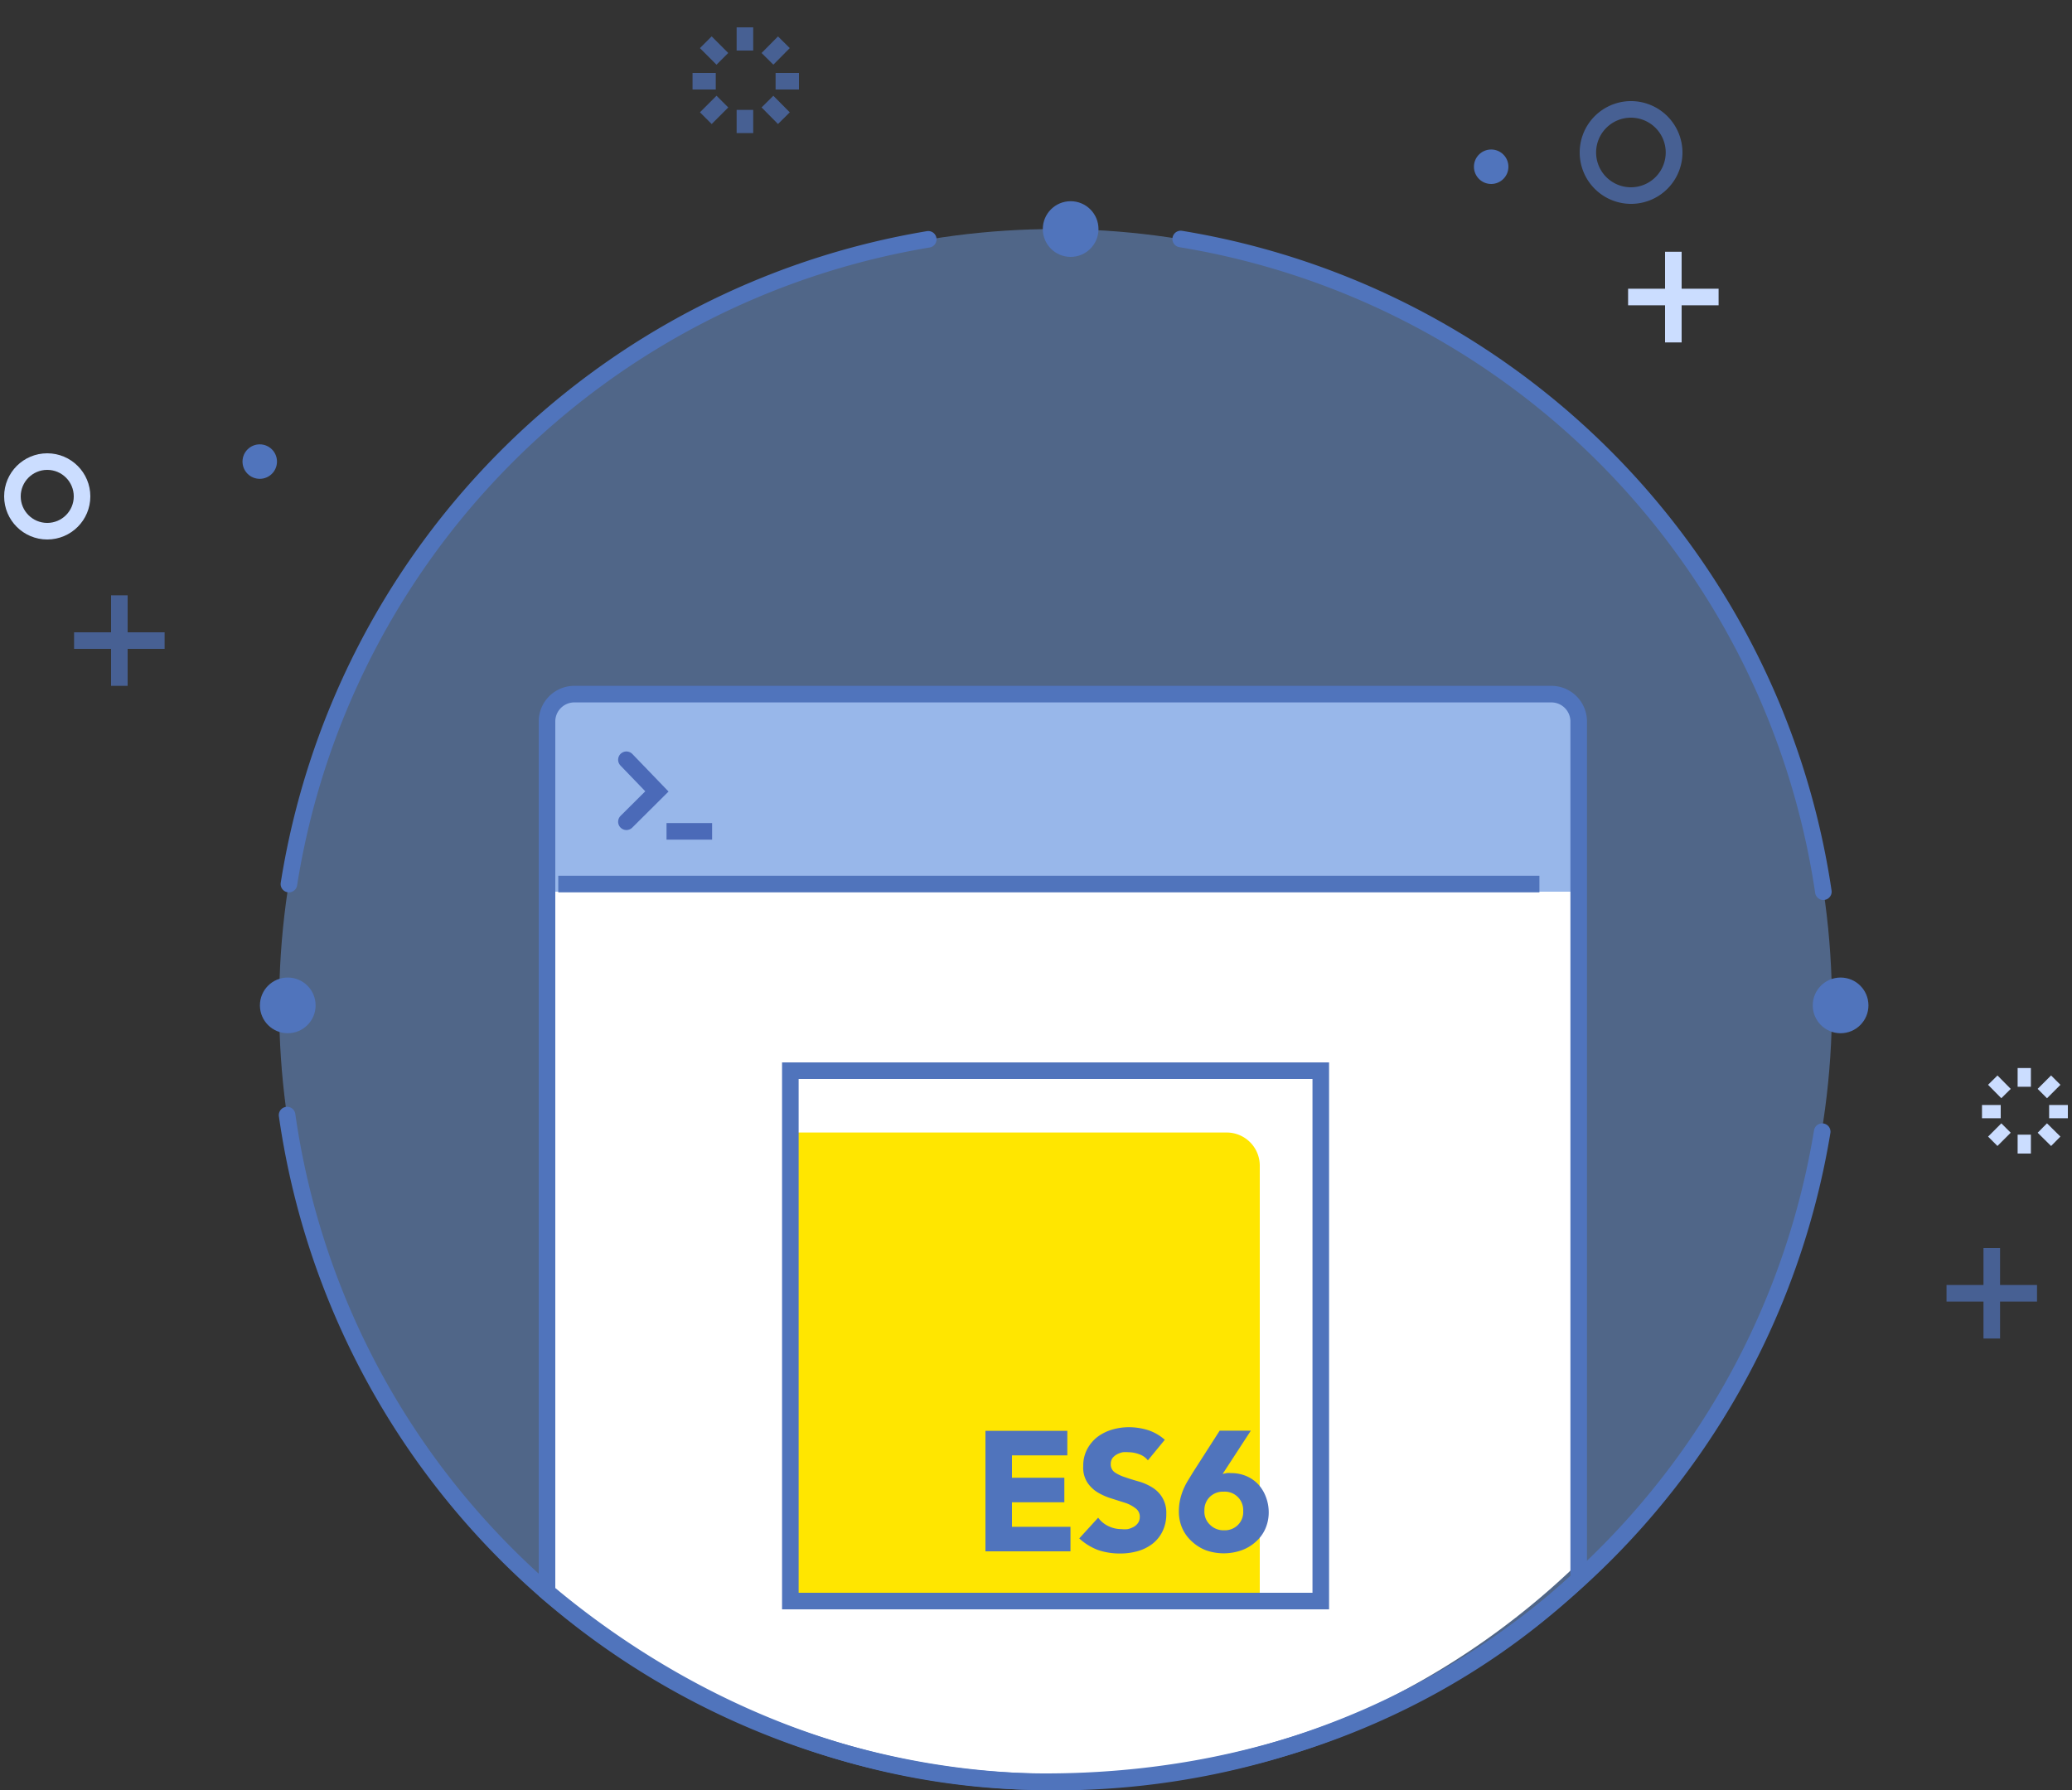 <svg xmlns="http://www.w3.org/2000/svg" viewBox="0 0 125 108"><rect x="0" y="0" width="125" height="108" fill="#333333" stroke="none"/><defs><style>.cls-1{fill:#6e9adf;opacity:.5}.cls-2{fill:#fff}.cls-3{fill:#5074bc}.cls-4{fill:#98b7ea}.cls-5{opacity:.7}.cls-10,.cls-11,.cls-13,.cls-6,.cls-7,.cls-8,.cls-9{fill:none}.cls-11,.cls-13,.cls-6,.cls-9{stroke:#5074bc}.cls-10,.cls-6,.cls-7,.cls-8,.cls-9{stroke-linecap:round}.cls-11,.cls-6,.cls-7,.cls-8{stroke-miterlimit:10}.cls-7,.cls-8{stroke:#cbddff}.cls-8{stroke-width:.8px}.cls-10,.cls-13,.cls-9{strokeLinejoin:round}.cls-10{stroke:#4b6ab8}.cls-12{fill:#ffe600}</style></defs><g id="Language_Icons" data-name="Language Icons"><circle class="cls-1" cx="63.68" cy="60.66" r="46.84"/><path class="cls-2" d="M93.15 41.88H34.21a1.65 1.65.0 0 0-1.65 1.65V96.05c8.14 6.82 18.63 11.45 30.08 11.45A46.7 46.7.0 0 0 94.8 94.71V43.53A1.65 1.65.0 0 0 93.15 41.88z"/><circle class="cls-3" cx="89.96" cy="10.06" r="1.04"/><circle class="cls-3" cx="15.67" cy="27.85" r="1.04"/><circle class="cls-3" cx="64.59" cy="13.82" r="1.68"/><circle class="cls-3" cx="17.36" cy="60.66" r="1.68"/><circle class="cls-3" cx="111.04" cy="60.66" r="1.68"/><path class="cls-4" d="M35 42.2H94.8a0 0 0 0 1 0 0V53.8a0 0 0 0 1 0 0H32.56a0 0 0 0 1 0 0V44.63A2.43 2.43.0 0 1 35 42.2z"/><g class="cls-5"><path class="cls-6" d="M4.47 38.65H9.93z"/><path class="cls-6" d="M7.2 41.38V35.92z"/><path class="cls-6" d="M117.43 78.03H122.89z"/><path class="cls-6" d="M120.16 80.76V75.3z"/><path class="cls-6" d="M44.94 1.65v1.4z"/><path class="cls-6" d="M44.94 6.63V8.03z"/><path class="cls-6" d="M48.2 4.9H46.79z"/><path class="cls-6" d="M43.18 4.9H41.78z"/><path class="cls-6" d="M47.29 2.55 46.3 3.55z"/><path class="cls-6" d="M47.29 7.13 46.3 6.13z"/><path class="cls-6" d="M42.58 2.55l1 1z"/><path class="cls-6" d="M42.58 7.13l1-1z"/><path class="cls-3" d="M98.4 7.1a2.1 2.1.0 1 1-2.11 2.1A2.1 2.1.0 0 1 98.4 7.1m0-1a3.1 3.1.0 1 0 3.1 3.1 3.11 3.11.0 0 0-3.1-3.1z"/></g><path class="cls-7" d="M98.22 17.92H103.68z"/><path class="cls-7" d="M100.95 20.66V15.19z"/><path class="cls-8" d="M122.12 64.44V65.57z"/><path class="cls-8" d="M122.12 68.46V69.6z"/><path class="cls-8" d="M124.75 67.07H123.62z"/><path class="cls-8" d="M120.7 67.07H119.57z"/><path class="cls-8" d="M124.02 65.17 123.21 65.98z"/><path class="cls-8" d="M124.02 68.86 123.21 68.06z"/><path class="cls-8" d="M120.22 65.17 121.02 65.98z"/><path class="cls-8" d="M120.22 68.86 121.02 68.06z"/><circle class="cls-7" cx="2.85" cy="29.95" r="2.1"/><path class="cls-9" d="M33.68 53.34H92.87z"/><path class="cls-10" d="M37.79 45.84 39.63 47.75 37.79 49.58"/><path class="cls-10" d="M40.21 50.16h2.75z"/><path class="cls-6" d="M17.43 53.34A46.87 46.87.0 0 1 56 14.44"/><path class="cls-6" d="M109.93 68.28a46.85 46.85.0 0 1-92.61-1"/><path class="cls-6" d="M71.23 14.42A46.86 46.86.0 0 1 110 53.8"/><path class="cls-11" d="M93.6 41.88H34.66A1.65 1.65.0 0 0 33 43.53V96.05c8.14 6.82 18.63 11.45 30.08 11.45 12.46.0 23.77-4.29 32.16-12.21V43.53A1.65 1.65.0 0 0 93.6 41.88z"/><path class="cls-12" d="M47.68 68.33H74a2 2 0 0 1 2 2V96.6a0 0 0 0 1 0 0H47.68a0 0 0 0 1 0 0V68.33a0 0 0 0 1 0 0z"/><path class="cls-3" d="M59.45 86.33h4.94v1.48H61.05v1.35h3.16v1.48H61.05v1.48h3.53V93.6H59.45z"/><path class="cls-3" d="M69.25 88.11a1.13 1.13.0 0 0-.53-.37 1.84 1.84.0 0 0-.63-.12 2.2 2.2.0 0 0-.36.0 1.48 1.48.0 0 0-.35.13.87.87.0 0 0-.27.23.6.6.0 0 0-.1.35.58.58.0 0 0 .25.51 2.39 2.39.0 0 0 .62.29c.25.09.52.17.8.25a3.25 3.25.0 0 1 .81.35 1.81 1.81.0 0 1 .62.61 1.78 1.78.0 0 1 .25 1 2.33 2.33.0 0 1-.23 1.06 2.13 2.13.0 0 1-.61.75 2.65 2.65.0 0 1-.89.44 3.81 3.81.0 0 1-1.08.14 4 4 0 0 1-1.31-.21 3.48 3.48.0 0 1-1.13-.7l1.14-1.25a1.62 1.62.0 0 0 .62.51 1.78 1.78.0 0 0 .78.18 1.74 1.74.0 0 0 .39.0 1.42 1.42.0 0 0 .36-.14.75.75.0 0 0 .26-.24.59.59.0 0 0 .1-.33A.61.61.0 0 0 68.5 91a2.06 2.06.0 0 0-.63-.33l-.82-.26a3.78 3.78.0 0 1-.82-.36 2 2 0 0 1-.63-.6 1.66 1.66.0 0 1-.25-1 2.12 2.12.0 0 1 .23-1 2.31 2.31.0 0 1 .61-.74 2.77 2.77.0 0 1 .89-.45 3.63 3.63.0 0 1 1-.15 3.94 3.94.0 0 1 1.19.18 2.89 2.89.0 0 1 1 .58z"/><path class="cls-3" d="M73.76 88.93l.24-.05a1.1 1.1.0 0 1 .26.0 2.34 2.34.0 0 1 .93.18 2.16 2.16.0 0 1 .72.5 2.34 2.34.0 0 1 .46.76 2.6 2.6.0 0 1 .17.93 2.45 2.45.0 0 1-.21 1 2.24 2.24.0 0 1-.58.78 2.55 2.55.0 0 1-.86.51 3.24 3.24.0 0 1-2.13.0A2.65 2.65.0 0 1 71.9 93a2.35 2.35.0 0 1-.57-.78 2.45 2.45.0 0 1-.21-1 3.26 3.26.0 0 1 .07-.72 3.94 3.94.0 0 1 .19-.61 4.07 4.07.0 0 1 .28-.55l.33-.54 1.59-2.48h1.88zM75 91.17A1.11 1.11.0 0 0 73.83 90a1.14 1.14.0 0 0-.85.32 1.1 1.1.0 0 0-.32.82A1.08 1.08.0 0 0 73 92a1.15 1.15.0 0 0 .85.33 1.11 1.11.0 0 0 .84-.33A1.09 1.09.0 0 0 75 91.17z"/><path class="cls-13" d="M47.68 64.6h32v32H47.68z"/></g></svg>
